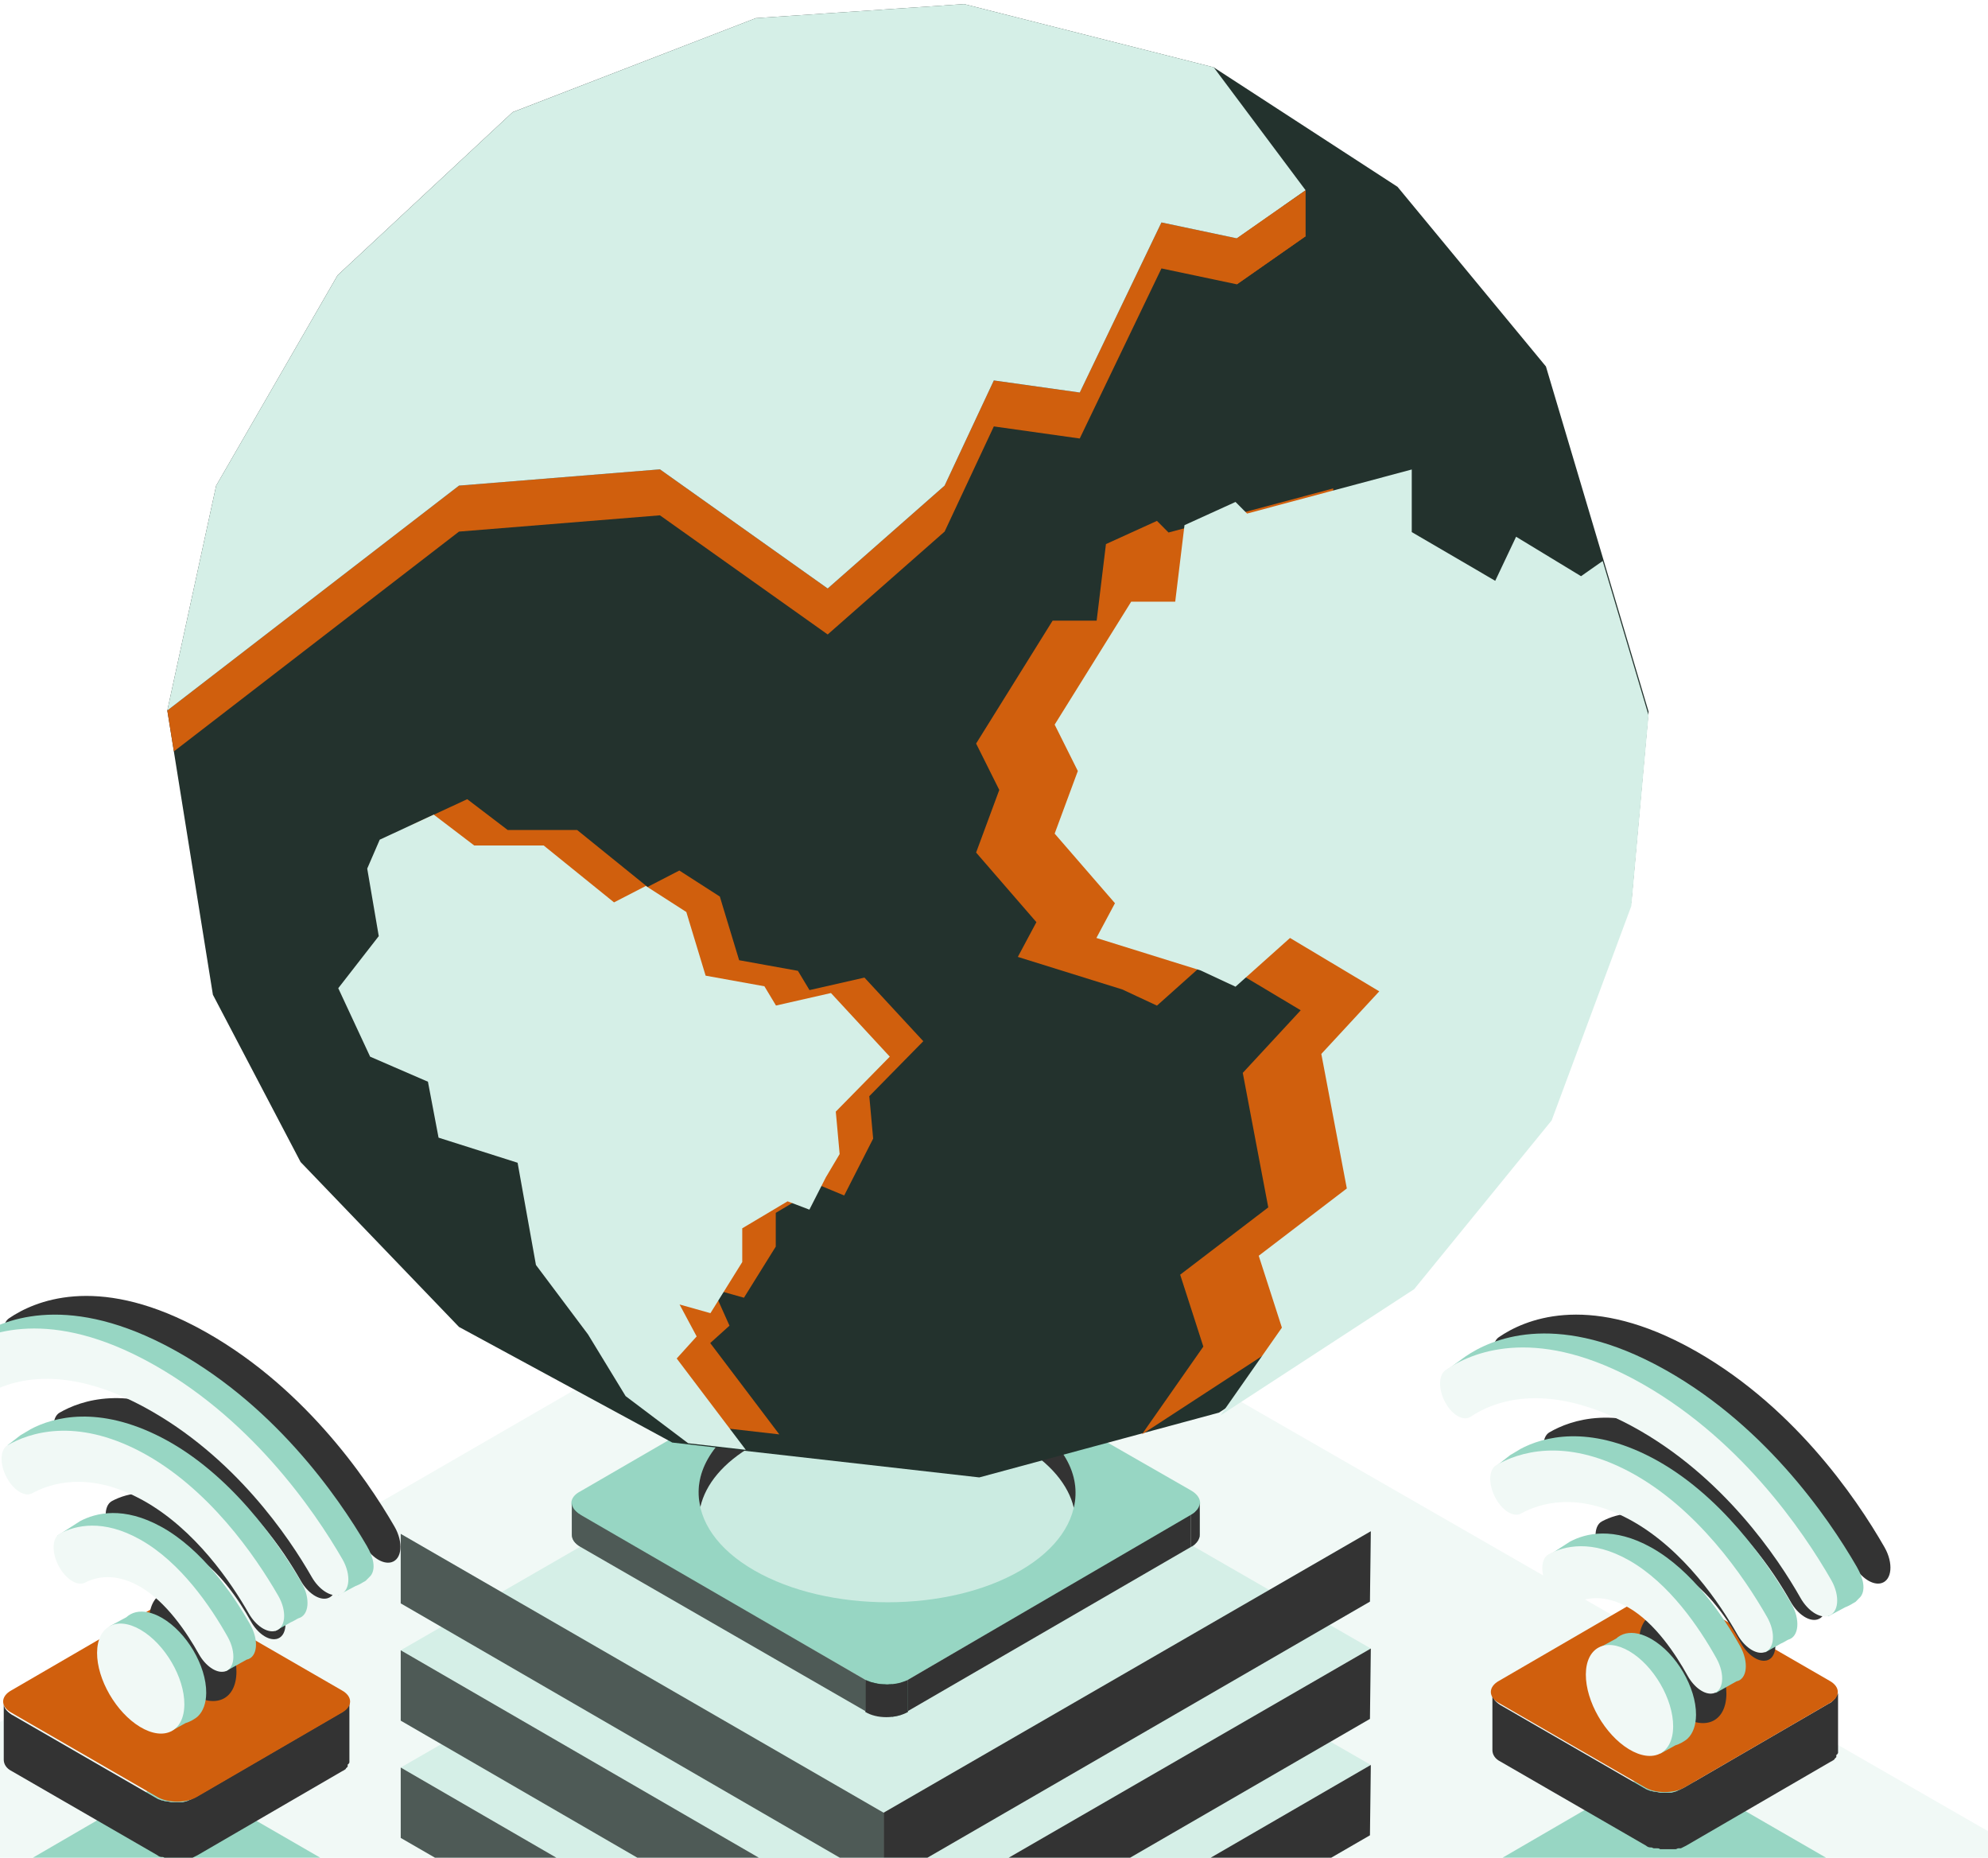 <svg width="441" height="412" viewBox="0 0 441 412" fill="none" xmlns="http://www.w3.org/2000/svg">
<path d="M198.892 266.971L-81.809 429.188L201.203 592.367L482.481 429.959L198.892 266.971Z" fill="#F1F9F6"/>
<path d="M405.802 412.424C408.307 413.772 408.307 416.084 405.802 417.433L373.629 436.121C371.317 437.469 367.272 437.469 364.959 436.121L332.593 417.433C330.089 416.084 330.089 413.772 332.593 412.424L364.767 393.736C367.079 392.387 371.124 392.387 373.437 393.736L405.802 412.424Z" fill="#97D6C3"/>
<path d="M407.547 375.821C407.547 376.014 407.354 376.207 407.161 376.399C407.161 376.399 407.161 376.399 407.161 376.592C406.969 376.785 406.777 376.977 406.584 377.17C406.391 377.363 406.391 377.363 406.199 377.556C406.006 377.556 406.006 377.748 405.813 377.748L373.64 396.436C373.254 396.629 372.869 396.821 372.483 397.014C372.291 397.014 372.098 397.207 372.098 397.207C371.905 397.207 371.713 397.399 371.52 397.399C371.327 397.399 370.942 397.592 370.749 397.592H370.557C370.172 397.592 369.787 397.592 369.594 397.592H369.401C369.016 397.592 368.631 397.592 368.438 397.592H368.245C367.86 397.592 367.667 397.399 367.282 397.399H367.089C366.704 397.399 366.511 397.207 366.318 397.207H366.126C365.74 397.014 365.548 397.014 365.162 396.821L332.797 378.134C331.641 377.363 331.062 376.592 331.062 375.629V388.151C331.062 389.115 331.641 390.078 332.797 390.656L365.162 409.344C365.355 409.537 365.74 409.729 366.126 409.729H366.318C366.511 409.729 366.704 409.922 366.896 409.922C367.089 409.922 367.089 409.922 367.282 409.922H367.475H367.667C367.86 409.922 368.053 409.922 368.245 410.115H368.438H368.631H368.823C369.016 410.115 369.209 410.115 369.401 410.115H369.594H369.787H369.979C370.172 410.115 370.365 410.115 370.749 410.115H370.942C371.135 410.115 371.327 410.115 371.52 410.115H371.713C371.905 410.115 372.098 409.922 372.291 409.922C372.483 409.922 372.483 409.922 372.676 409.922C372.676 409.922 372.676 409.922 372.869 409.922C373.254 409.729 373.64 409.537 374.025 409.344L406.199 390.656C406.391 390.656 406.391 390.464 406.584 390.464C406.777 390.271 406.97 390.271 406.97 390.078C407.161 389.886 407.161 389.886 407.354 389.693C407.354 389.693 407.354 389.693 407.354 389.5C407.354 389.5 407.354 389.5 407.354 389.307C407.354 389.307 407.354 389.115 407.547 389.115C407.547 388.922 407.739 388.922 407.739 388.729V388.537C407.739 388.344 407.739 388.344 407.739 388.151V375.629C407.739 375.436 407.739 375.629 407.547 375.821Z" fill="#333333"/>
<path d="M405.802 372.74C408.307 374.089 408.307 376.4 405.802 377.749L373.629 396.437C371.317 397.786 367.272 397.786 364.959 396.437L332.593 377.749C330.089 376.4 330.089 374.089 332.593 372.74L364.767 354.053C367.079 352.704 371.124 352.704 373.437 354.053L405.802 372.74Z" fill="#D05F0D"/>
<path d="M75.783 414.741C78.288 416.089 78.288 418.401 75.783 419.75L43.61 438.438C41.298 439.786 37.252 439.786 34.94 438.438L2.574 419.75C0.069 418.401 0.069 416.089 2.574 414.741L34.747 396.054C37.059 394.705 41.105 394.705 43.417 396.054L75.783 414.741Z" fill="#97D6C3"/>
<path d="M77.317 377.944C77.317 378.137 77.124 378.33 76.931 378.522C76.931 378.522 76.931 378.522 76.931 378.715C76.738 378.907 76.546 379.1 76.353 379.292C76.16 379.485 76.16 379.485 75.968 379.678C75.775 379.678 75.775 379.87 75.582 379.87L43.41 398.558C43.024 398.751 42.639 398.943 42.253 399.136C42.061 399.136 41.868 399.329 41.868 399.329C41.675 399.329 41.483 399.521 41.29 399.521C41.097 399.521 40.712 399.714 40.519 399.714H40.326C39.941 399.714 39.556 399.714 39.363 399.714H39.17C38.785 399.714 38.4 399.714 38.207 399.714H38.014C37.629 399.714 37.437 399.521 37.052 399.521H36.859C36.474 399.521 36.281 399.329 36.088 399.329H35.896C35.51 399.136 35.318 399.136 34.932 398.943L2.566 380.256C1.41 379.485 0.832 378.715 0.832 377.752V390.274C0.832 391.237 1.41 392.2 2.566 392.778L34.932 411.466C35.125 411.659 35.51 411.851 35.896 411.851H36.088C36.281 411.851 36.474 412.044 36.666 412.044C36.859 412.044 36.859 412.044 37.052 412.044H37.244H37.437C37.629 412.044 37.822 412.044 38.014 412.237H38.207H38.4H38.592C38.785 412.237 38.978 412.237 39.17 412.237H39.363H39.556H39.748C39.941 412.237 40.134 412.237 40.519 412.237H40.712C40.904 412.237 41.097 412.237 41.29 412.237H41.483C41.675 412.237 41.868 412.044 42.061 412.044C42.253 412.044 42.253 412.044 42.446 412.044C42.446 412.044 42.446 412.044 42.639 412.044C43.024 411.851 43.409 411.659 43.794 411.466L75.968 392.778C76.16 392.778 76.16 392.586 76.353 392.586C76.546 392.393 76.738 392.393 76.738 392.2C76.931 392.008 76.931 392.008 77.124 391.815C77.124 391.815 77.124 391.815 77.124 391.622C77.124 391.622 77.124 391.622 77.124 391.43C77.124 391.43 77.124 391.237 77.317 391.237C77.317 391.044 77.509 391.044 77.509 390.852V390.66C77.509 390.467 77.509 390.467 77.509 390.274V377.752C77.509 377.559 77.509 377.752 77.317 377.944Z" fill="#333333"/>
<path d="M75.783 374.863C78.288 376.211 78.288 378.524 75.783 379.872L43.61 398.559C41.298 399.908 37.252 399.908 34.94 398.559L2.574 379.872C0.069 378.524 0.069 376.211 2.574 374.863L34.747 356.175C37.059 354.827 41.105 354.827 43.417 356.175L75.783 374.863Z" fill="#D05F0D"/>
<path d="M196.782 381.604L304.091 443.446L196.011 505.866L88.894 444.024L196.782 381.604Z" fill="#D5EFE7"/>
<path d="M196.782 355.594L304.091 417.437L196.011 480.05L88.894 418.015L196.782 355.594Z" fill="#D5EFE7"/>
<path d="M88.894 392.005V407.611L196.011 469.452V454.04L88.894 392.005Z" fill="#D5EFE7"/>
<path d="M304.088 391.428L303.895 407.032L196.008 469.453V454.04L304.088 391.428Z" fill="#D5EFE7"/>
<path d="M196.782 329.779L304.091 391.429L196.011 454.042L88.894 392.007L196.782 329.779Z" fill="#D5EFE7"/>
<path d="M88.894 392.008V407.614L196.011 469.455V454.043L88.894 392.008Z" fill="#4E5A56"/>
<path d="M304.088 391.43L303.895 407.034L196.008 469.455V454.042L304.088 391.43Z" fill="#333333"/>
<path d="M88.894 366V381.606L196.011 443.64V428.035L88.894 366Z" fill="#D5EFE7"/>
<path d="M304.088 365.613L303.895 381.219L196.008 443.64V428.034L304.088 365.613Z" fill="#D5EFE7"/>
<path d="M196.782 303.771L304.091 365.614L196.011 428.035L88.894 365.999L196.782 303.771Z" fill="#D5EFE7"/>
<path d="M88.894 366V381.606L196.011 443.64V428.035L88.894 366Z" fill="#4E5A56"/>
<path d="M304.088 365.613L303.895 381.219L196.008 443.64V428.034L304.088 365.613Z" fill="#333333"/>
<path d="M88.894 340.186V355.598L196.011 417.633V402.028L88.894 340.186Z" fill="#D5EFE7"/>
<path d="M304.088 339.606L303.895 355.211L196.008 417.632V402.026L304.088 339.606Z" fill="#D5EFE7"/>
<path d="M88.894 340.183V355.596L196.011 417.63V402.025L88.894 340.183Z" fill="#4E5A56"/>
<path d="M304.088 339.604L303.895 355.208L196.008 417.629V402.023L304.088 339.604Z" fill="#333333"/>
<path d="M264.202 330.551C266.9 332.092 266.9 334.597 264.202 336.139L201.397 372.551C198.699 374.091 194.461 374.091 191.956 372.551L128.765 336.139C126.068 334.597 126.068 332.092 128.765 330.743L191.571 294.332C194.268 292.79 198.506 292.79 201.011 294.332L264.202 330.551Z" fill="#97D6C3"/>
<mask id="mask0_1447_55906" style="mask-type:luminance" maskUnits="userSpaceOnUse" x="264" y="333" width="3" height="11">
<path d="M266.137 333.248V340.376C266.137 341.34 265.559 342.303 264.211 343.074V335.946C265.559 335.175 266.137 334.211 266.137 333.248Z" fill="white"/>
</mask>
<g mask="url(#mask0_1447_55906)">
<path d="M266.118 333.634V340.762C266.118 340.955 266.118 340.955 265.926 341.148V334.019C266.118 334.019 266.118 333.826 266.118 333.634Z" fill="#045137"/>
<path d="M265.931 334.02V341.148C265.931 341.341 265.738 341.341 265.738 341.533V334.405C265.931 334.405 265.931 334.212 265.931 334.02Z" fill="#045137"/>
<path d="M265.743 334.402V341.531C265.743 341.723 265.551 341.723 265.551 341.916V334.788C265.743 334.788 265.743 334.595 265.743 334.402Z" fill="#045137"/>
<path d="M265.549 334.788V341.917C265.357 342.109 265.357 342.302 265.164 342.302V335.173C265.357 335.173 265.357 334.981 265.549 334.788Z" fill="#045137"/>
<path d="M265.165 335.366V342.495C264.973 342.687 264.587 342.88 264.395 343.073V335.944C264.587 335.752 264.973 335.559 265.165 335.366Z" fill="#045137"/>
</g>
<mask id="mask1_1447_55906" style="mask-type:luminance" maskUnits="userSpaceOnUse" x="126" y="333" width="3" height="11">
<path d="M126.859 340.376V333.248C126.859 334.211 127.437 335.175 128.786 335.946V343.074C127.437 342.303 126.859 341.34 126.859 340.376Z" fill="white"/>
</mask>
<g mask="url(#mask1_1447_55906)">
<path d="M128.786 335.946V343.074C127.437 342.303 126.859 341.34 126.859 340.376V333.248C126.859 334.211 127.437 335.175 128.786 335.946Z" fill="#045137"/>
</g>
<path d="M264.205 335.946V343.075L201.398 379.487V372.551L264.205 335.946Z" fill="#333333"/>
<path d="M191.957 372.55V379.486L128.766 343.074V335.945L191.957 372.55Z" fill="#4E5A56"/>
<mask id="mask2_1447_55906" style="mask-type:luminance" maskUnits="userSpaceOnUse" x="191" y="372" width="11" height="9">
<path d="M201.425 372.551V379.679C198.727 381.221 194.489 381.221 191.984 379.679V372.551C194.682 373.9 198.92 373.9 201.425 372.551Z" fill="white"/>
</mask>
<g mask="url(#mask2_1447_55906)">
<path d="M201.428 372.551V379.679C201.043 379.872 200.465 380.065 199.887 380.257V373.129C200.465 372.936 201.043 372.743 201.428 372.551Z" fill="#045137"/>
<path d="M200.074 373.13V380.258C199.69 380.451 199.305 380.451 198.727 380.644V373.515C199.112 373.323 199.69 373.323 200.074 373.13Z" fill="#045137"/>
<path d="M198.732 373.516V380.644C198.539 380.644 198.154 380.644 197.961 380.837V373.708C198.154 373.516 198.539 373.516 198.732 373.516Z" fill="#045137"/>
<path d="M197.954 373.516V380.644C197.762 380.644 197.376 380.644 197.184 380.644V373.516C197.376 373.516 197.569 373.516 197.954 373.516Z" fill="#045137"/>
<path d="M197.189 373.516V380.644C196.996 380.644 196.803 380.644 196.418 380.644V373.516C196.611 373.708 196.996 373.708 197.189 373.516Z" fill="#045137"/>
<path d="M196.418 373.515V380.643C196.225 380.643 196.033 380.643 195.84 380.643V373.515C196.033 373.515 196.225 373.515 196.418 373.515Z" fill="#045137"/>
<path d="M195.836 373.516V380.644C195.643 380.644 195.451 380.644 195.258 380.644V373.516C195.451 373.516 195.643 373.516 195.836 373.516Z" fill="#045137"/>
<path d="M195.066 373.517V380.645C194.874 380.645 194.681 380.645 194.488 380.453V373.324C194.681 373.517 194.874 373.517 195.066 373.517Z" fill="#045137"/>
<path d="M194.488 373.323V380.451C194.296 380.451 194.103 380.258 193.719 380.258V373.13C194.103 373.323 194.296 373.323 194.488 373.323Z" fill="#045137"/>
<path d="M193.716 373.128V380.257C193.523 380.257 193.138 380.064 192.945 380.064V372.936C193.138 373.128 193.523 373.128 193.716 373.128Z" fill="#045137"/>
<path d="M192.948 372.936V380.065C192.562 379.872 192.37 379.679 191.984 379.679V372.551C192.37 372.743 192.562 372.743 192.948 372.936Z" fill="#045137"/>
</g>
<path d="M226.247 313.981C242.623 323.422 242.623 338.834 226.439 348.274C210.256 357.714 183.67 357.714 167.294 348.274C150.919 338.834 150.919 323.422 167.101 313.981C183.284 304.541 209.678 304.541 226.247 313.981Z" fill="#CBEBE1"/>
<path d="M167.112 320.532C183.296 311.092 209.882 311.092 226.258 320.532C233 324.384 237.047 329.394 238.203 334.403C239.936 327.082 235.89 319.568 226.258 313.981C209.882 304.541 183.488 304.541 167.112 313.981C157.672 319.568 153.627 327.082 155.36 334.211C156.516 329.202 160.369 324.384 167.112 320.532Z" fill="#333333"/>
<path d="M361.88 200.091L320.681 216.546L361.88 200.101L344.212 247.651L313.708 285.078L270.735 313.084L270.399 313.298L217.241 327.663L161.953 321.393L149.168 319.935H149.138L101.822 294.294L66.669 257.704V257.694L47.227 220.614L39.846 174.634L38.041 163.368L37.113 157.577L47.951 107.702L74.886 61.049L113.73 24.867L167.662 4.028L213.877 0.908L269.226 14.927H269.237V14.937L310.017 41.434L342.937 81.277L355.528 123.587L365.703 157.812L361.88 200.091Z" fill="#23322D" style="mix-blend-mode:multiply"/>
<path d="M193.019 245.083L193.692 252.525L192.397 255.064L187.269 265.137L182.141 263.006L172.088 268.99V276.474L165.033 287.811L158.182 285.884L161.822 294.009L157.55 297.863L172.873 318.121L160.088 316.663L160.068 316.653L160.048 316.632L146.213 306.203L137.873 292.521L126.322 277.116L123.712 262.578L122.254 254.452L117.768 253.025L104.718 248.886L102.363 236.478L94.635 233.134L89.538 230.922L82.473 215.741L82.707 215.435L91.455 204.19L89.64 193.567L88.896 189.213L91.669 182.801L103.648 177.244L112.63 184.085H128.035L143.644 196.707L150.699 193.067L159.344 198.623L159.681 198.837L160.119 200.285L160.139 200.336L160.19 200.53L163.963 212.958L170.171 214.079L177.002 215.313L179.571 219.585L191.765 216.812L204.815 230.922L192.835 243.115L193.019 245.083Z" fill="#D05F0D"/>
<path d="M344.45 205.127V205.137L326.782 252.688L296.278 290.114L253.305 318.12L266.936 298.647L264.887 292.275L261.798 282.702L273.267 273.945L281.342 267.776L279.802 259.661L278.548 253.055L276.265 240.994L275.684 237.945L288.54 224.06L268.741 212.223L258.933 220.991L256.649 223.03L248.931 219.431L242.437 217.412L225.788 212.223L229.907 204.516L229.693 204.271L216.531 189.08L219.111 182.107L221.67 175.194L217.867 167.578L216.531 164.907L223.097 154.366L233.506 137.645H243.273L245.333 120.671L256.649 115.522L259.218 118.101L264.816 116.603L283.513 111.597L295.748 108.324V122.21L311.428 131.355V131.365L314.262 133.017L318.891 123.24L333.296 131.987L338.098 128.623L348.273 162.848L344.45 205.127Z" fill="#D05F0D"/>
<path d="M361.876 200.927V200.937L344.207 248.487L313.704 285.914L270.731 313.92L284.362 294.447L282.313 288.075L279.224 278.502L290.693 269.744L298.768 263.576L297.228 255.461L295.974 248.854L293.69 236.794L293.109 233.745L305.965 219.859L286.166 208.023L276.359 216.791L274.075 218.83L266.357 215.231L259.863 213.212L243.214 208.023L247.333 200.315L247.119 200.071L233.957 184.88L236.536 177.906L239.095 170.994L235.293 163.378L233.957 160.707L240.523 150.165L250.932 133.445H260.699L262.758 116.47L274.075 111.322L276.644 113.901L282.241 112.402L300.939 107.397L313.173 104.124V118.01L328.854 127.155V127.165L331.688 128.817L336.316 119.04L350.722 127.787L355.524 124.423L365.699 158.648L361.876 200.927Z" fill="#D5EFE7"/>
<path d="M289.627 52.394L274.375 63.058L257.645 59.53L239.518 97.252L220.463 94.571L209.544 117.897L183.607 140.714L146.395 114.288L101.822 117.897L38.571 166.651L37.113 157.577L101.822 107.702L146.395 104.093L183.607 130.519L209.544 107.702L220.463 84.376L239.518 87.057L257.645 49.335L274.375 52.862L284.621 45.695L289.627 52.394Z" fill="#D05F0D"/>
<path d="M47.951 107.702L74.886 61.06L113.73 24.877L167.662 4.028L213.877 0.908L269.237 14.927L289.627 42.199L274.375 52.863L257.645 49.335L239.528 87.057L220.463 84.376L209.544 107.702L183.607 130.519L146.395 104.093L101.822 107.702L37.113 157.577L47.951 107.702Z" fill="#D5EFE7"/>
<path d="M289.623 42.199V52.394L274.371 63.059V52.863L289.623 42.199Z" fill="#D05F0D"/>
<path d="M185.585 248.508L186.258 255.951L183.199 261.11L179.55 268.277L174.707 266.432L164.654 272.416V279.899L157.599 291.236L150.748 289.31L154.541 296.395L150.116 301.289L165.44 321.547L152.655 320.089L152.634 320.079L152.614 320.058L138.779 309.628L130.44 295.947L118.888 280.542L116.278 266.003L114.821 257.878L110.335 256.451L97.285 252.311L94.93 239.904L87.202 236.56L82.104 234.347L75.039 219.167L75.274 218.861L84.021 207.616L82.206 196.992L81.462 192.639L84.235 186.226L96.214 180.67L105.196 187.511H120.601L136.21 200.132L143.265 196.493L151.911 202.049L152.247 202.263L152.685 203.711L152.706 203.762L152.757 203.956L156.529 216.384L162.738 217.505L169.569 218.739L172.138 223.01L184.331 220.237L197.381 234.347L185.402 246.541L185.585 248.508Z" fill="#D5EFE7"/>
<path d="M201.406 372.551V379.679C198.708 381.221 194.47 381.221 191.965 379.679V372.551C194.662 373.9 198.901 373.9 201.406 372.551Z" fill="#333333"/>
<path d="M266.141 333.248V340.376C266.141 341.34 265.563 342.303 264.215 343.074V335.946C265.563 335.175 266.141 334.211 266.141 333.248Z" fill="#333333"/>
<path d="M126.848 340.376V333.248C126.848 334.211 127.426 335.175 128.775 335.946V343.074C127.426 342.303 126.848 341.34 126.848 340.376Z" fill="#4E5A56"/>
<g style="mix-blend-mode:overlay">
<path d="M2.316 300.149C3.886 302.534 6.118 303.605 7.556 302.646C12.236 299.506 23.96 294.46 43.015 304.553C43.208 304.655 43.402 304.757 43.606 304.869C63.558 315.686 75.711 333.762 80.696 342.499C82.297 345.303 84.876 346.995 86.793 346.486C89.189 345.843 89.535 342.081 87.517 338.574C81.247 327.716 66.82 306.643 43.749 294.388C43.525 294.266 43.29 294.144 43.066 294.032C21.228 282.715 7.658 288.516 1.989 292.38C0.246 293.573 0.389 297.223 2.305 300.138L2.316 300.149Z" fill="#333333"/>
<path d="M13.405 321.099C14.955 323.556 17.218 324.769 18.727 323.933C22.642 321.782 31.073 318.979 42.767 325.249C42.9 325.32 43.042 325.402 43.185 325.473C54.858 331.906 62.913 343.896 66.726 350.594C68.285 353.326 70.773 354.967 72.608 354.478C74.933 353.856 75.269 350.135 73.271 346.679C68.183 337.85 57.754 322.649 42.716 314.717C28.218 307.111 18.064 310.517 13.221 313.3C11.386 314.36 11.468 318.03 13.384 321.058L13.405 321.099Z" fill="#333333"/>
<path d="M61.255 363.511H61.275C63.651 363.032 64.028 359.311 62.06 355.793C58.298 349.085 51.61 339.236 42.659 334.22C34.411 329.592 28.345 331.04 24.848 332.895C22.86 333.955 23.003 337.901 25.164 341.061L25.184 341.082C26.775 343.406 28.957 344.518 30.445 343.753C32.861 342.509 37.082 341.49 42.608 344.65C48.45 347.994 53.058 354.937 55.648 359.586C57.116 362.227 59.481 363.858 61.265 363.501L61.255 363.511Z" fill="#333333"/>
<path d="M33.09 359.332C33.059 365.215 37.301 372.565 42.612 375.767C47.985 379.009 52.41 376.806 52.451 370.802C52.491 364.797 48.108 357.354 42.735 354.234C37.413 351.145 33.121 353.439 33.09 359.332Z" fill="#333333"/>
</g>
<path d="M30.168 357.569L30.199 357.548C31.8 357.201 33.757 357.569 35.888 358.792C41.352 361.922 45.787 369.405 45.747 375.451C45.726 377.775 45.053 379.529 43.911 380.64L43.891 380.65C43.3 381.221 41.995 381.935 41.189 382.139L37.825 383.984L24.316 360.668L28.017 358.68C28.619 358.129 29.332 357.752 30.148 357.558L30.168 357.569Z" fill="#97D6C3"/>
<path d="M17.743 337.372C21.291 335.486 27.438 334.008 35.819 338.636C44.903 343.663 51.682 353.562 55.505 360.301C57.504 363.839 57.116 367.591 54.71 368.08L53.456 368.773L50.133 370.629L29.406 347.108C26.867 346.925 24.838 347.577 23.411 348.301C21.902 349.076 19.69 347.965 18.079 345.63L18.059 345.61C17.477 344.764 17.039 343.856 18.477 341.827L12.727 340.594L17.732 337.382L17.743 337.372Z" fill="#97D6C3"/>
<path d="M6.731 317.001C11.91 314.239 21.912 311.618 35.889 318.847C51.151 326.768 61.734 342.122 66.893 351.002C68.911 354.479 68.575 358.261 66.21 358.904C66.036 358.955 64.772 359.74 64.589 359.75L61.061 361.717L44.728 339.492L22.146 325.79C17.344 325.749 13.735 327.166 11.533 328.379C10.004 329.225 7.71 328.012 6.14 325.545L6.109 325.504C6.109 325.504 6.058 325.413 6.028 325.372L4.58 325.331L1.664 320.539L4.529 318.317L6.721 317.022L6.731 317.001Z" fill="#97D6C3"/>
<path d="M-9.535 299.609L-5.416 296.642C0.334 292.727 14.107 286.814 36.251 298.131C36.476 298.243 36.71 298.365 36.945 298.487C60.353 310.732 75.003 331.917 81.365 342.836C82.945 345.548 83.363 347.985 82.231 349.463L81.1 350.605L80.447 350.972C80.203 351.166 79.163 351.676 78.847 351.767L75.034 353.786L68.295 344.508L40.533 312.587L24.986 304.227C12.201 300.72 3.973 304.441 0.222 306.97C-1.236 307.949 -3.5 306.878 -5.09 304.482C-5.865 303.3 -6.354 302.015 -6.548 300.812L-9.535 299.629V299.609Z" fill="#97D6C3"/>
<path d="M-9.241 307.378C-7.671 309.764 -5.439 310.835 -4.001 309.876C0.678 306.736 12.403 301.69 31.458 311.783C31.651 311.885 31.845 311.987 32.049 312.099C52.001 322.916 64.153 340.992 69.139 349.729C70.74 352.533 73.319 354.225 75.236 353.715C77.632 353.073 77.978 349.311 75.96 345.804C69.689 334.946 55.263 313.873 32.192 301.618C31.967 301.496 31.733 301.374 31.509 301.261C9.671 289.935 -3.899 295.746 -9.557 299.61C-11.301 300.803 -11.158 304.452 -9.241 307.368V307.378Z" fill="#F1F9F6"/>
<path d="M1.858 328.33C3.408 330.787 5.671 332 7.18 331.164C11.095 329.013 19.526 326.209 31.22 332.479C31.353 332.55 31.495 332.632 31.638 332.703C43.312 339.136 51.366 351.126 55.179 357.824C56.739 360.557 59.226 362.198 61.061 361.709C63.386 361.087 63.722 357.365 61.724 353.909C56.637 345.08 46.207 329.879 31.169 321.947C16.672 314.342 6.517 317.747 1.675 320.53C-0.161 321.591 -0.079 325.261 1.838 328.289L1.858 328.33Z" fill="#F1F9F6"/>
<path d="M49.7 370.742H49.721C52.096 370.262 52.473 366.541 50.506 363.024C46.744 356.315 40.056 346.467 31.104 341.451C22.856 336.822 16.79 338.27 13.293 340.126C11.305 341.186 11.448 345.131 13.609 348.292L13.63 348.312C15.22 350.637 17.402 351.748 18.89 350.983C21.307 349.74 25.528 348.72 31.053 351.881C36.895 355.225 41.503 362.167 44.093 366.816C45.561 369.457 47.926 371.088 49.711 370.731L49.7 370.742Z" fill="#F1F9F6"/>
<path d="M21.535 366.552C21.505 372.445 25.746 379.785 31.058 382.986C36.43 386.228 40.855 384.026 40.896 378.021C40.937 372.016 36.553 364.574 31.18 361.454C25.858 358.365 21.566 360.659 21.535 366.552Z" fill="#F1F9F6"/>
<g style="mix-blend-mode:overlay">
<path d="M332.805 304.401C334.375 306.806 336.609 307.886 338.047 306.919C342.729 303.753 354.458 298.665 373.52 308.842C373.714 308.944 373.908 309.047 374.112 309.16C394.072 320.067 406.229 338.293 411.217 347.103C412.818 349.93 415.399 351.636 417.316 351.122C419.713 350.475 420.06 346.681 418.04 343.145C411.768 332.197 397.336 310.949 374.255 298.593C374.03 298.469 373.796 298.346 373.571 298.233C351.724 286.822 338.149 292.672 332.478 296.568C330.734 297.77 330.877 301.451 332.794 304.391L332.805 304.401Z" fill="#333333"/>
<path d="M343.894 325.526C345.444 328.003 347.708 329.226 349.218 328.383C353.134 326.214 361.569 323.387 373.268 329.709C373.4 329.781 373.543 329.864 373.686 329.936C385.364 336.422 393.422 348.511 397.236 355.265C398.797 358.02 401.285 359.675 403.121 359.181C405.447 358.554 405.783 354.802 403.784 351.317C398.695 342.415 388.261 327.088 373.217 319.09C358.713 311.422 348.555 314.855 343.71 317.662C341.874 318.731 341.956 322.431 343.873 325.484L343.894 325.526Z" fill="#333333"/>
<path d="M391.767 368.289H391.787C394.163 367.805 394.541 364.053 392.572 360.507C388.809 353.743 382.118 343.813 373.163 338.755C364.912 334.088 358.843 335.548 355.345 337.419C353.356 338.488 353.499 342.466 355.661 345.653L355.681 345.673C357.272 348.017 359.455 349.137 360.944 348.366C363.361 347.112 367.584 346.084 373.112 349.271C378.956 352.643 383.566 359.643 386.157 364.331C387.626 366.993 389.992 368.638 391.777 368.278L391.767 368.289Z" fill="#333333"/>
<path d="M363.602 364.074C363.571 370.006 367.814 377.417 373.128 380.645C378.503 383.914 382.929 381.694 382.97 375.639C383.011 369.584 378.625 362.08 373.25 358.934C367.926 355.82 363.632 358.132 363.602 364.074Z" fill="#333333"/>
</g>
<path d="M360.647 362.296L360.678 362.276C362.279 361.926 364.238 362.296 366.369 363.53C371.836 366.686 376.273 374.231 376.232 380.327C376.212 382.671 375.538 384.439 374.396 385.559L374.376 385.57C373.784 386.145 372.479 386.865 371.673 387.07L368.307 388.931L354.793 365.421L358.495 363.417C359.097 362.862 359.811 362.481 360.627 362.286L360.647 362.296Z" fill="#97D6C3"/>
<path d="M348.217 341.932C351.767 340.03 357.917 338.54 366.301 343.207C375.388 348.275 382.171 358.256 385.996 365.051C387.995 368.618 387.607 372.401 385.2 372.895L383.946 373.594L380.621 375.465L359.885 351.749C357.346 351.564 355.316 352.222 353.888 352.952C352.379 353.733 350.165 352.613 348.554 350.259L348.533 350.238C347.952 349.385 347.514 348.47 348.952 346.424L343.199 345.18L348.207 341.942L348.217 341.932Z" fill="#97D6C3"/>
<path d="M337.202 321.394C342.383 318.608 352.389 315.966 366.372 323.255C381.64 331.242 392.227 346.723 397.388 355.677C399.408 359.182 399.071 362.996 396.705 363.644C396.531 363.695 395.267 364.487 395.083 364.497L391.554 366.481L375.215 344.071L352.623 330.255C347.819 330.214 344.209 331.643 342.006 332.866C340.476 333.72 338.181 332.496 336.61 330.009L336.58 329.967C336.58 329.967 336.529 329.875 336.498 329.834L335.05 329.793L332.133 324.961L334.999 322.72L337.192 321.415L337.202 321.394Z" fill="#97D6C3"/>
<path d="M320.93 303.856L325.05 300.865C330.803 296.918 344.582 290.955 366.735 302.366C366.959 302.479 367.194 302.602 367.428 302.726C390.846 315.072 405.502 336.433 411.867 347.443C413.448 350.177 413.866 352.634 412.734 354.124L411.602 355.276L410.949 355.646C410.704 355.841 409.664 356.355 409.348 356.448L405.533 358.483L398.791 349.128L371.019 316.942L355.465 308.513C342.675 304.977 334.444 308.729 330.69 311.278C329.232 312.265 326.968 311.186 325.377 308.77C324.601 307.578 324.112 306.282 323.918 305.069L320.93 303.877V303.856Z" fill="#97D6C3"/>
<path d="M320.994 311.689C322.564 314.095 324.798 315.174 326.236 314.208C330.918 311.042 342.647 305.953 361.709 316.13C361.903 316.233 362.097 316.336 362.301 316.449C382.261 327.356 394.419 345.582 399.406 354.391C401.007 357.218 403.588 358.925 405.505 358.411C407.902 357.763 408.249 353.97 406.229 350.434C399.957 339.486 385.525 318.237 362.444 305.881C362.219 305.758 361.985 305.634 361.76 305.521C339.913 294.101 326.338 299.96 320.677 303.856C318.933 305.059 319.076 308.739 320.994 311.679V311.689Z" fill="#F1F9F6"/>
<path d="M332.093 332.814C333.643 335.291 335.908 336.514 337.417 335.671C341.334 333.502 349.768 330.675 361.467 336.998C361.6 337.069 361.742 337.152 361.885 337.224C373.563 343.71 381.621 355.799 385.435 362.553C386.996 365.308 389.485 366.963 391.32 366.47C393.646 365.843 393.983 362.09 391.983 358.606C386.894 349.703 376.46 334.376 361.416 326.379C346.913 318.71 336.754 322.143 331.909 324.95C330.074 326.019 330.155 329.719 332.073 332.773L332.093 332.814Z" fill="#F1F9F6"/>
<path d="M379.958 375.578H379.978C382.355 375.095 382.732 371.342 380.764 367.796C377 361.032 370.309 351.102 361.354 346.044C353.103 341.377 347.035 342.837 343.536 344.708C341.547 345.777 341.69 349.755 343.852 352.942L343.873 352.962C345.464 355.306 347.646 356.426 349.136 355.656C351.553 354.401 355.775 353.373 361.303 356.56C367.148 359.932 371.758 366.932 374.348 371.62C375.817 374.282 378.183 375.927 379.968 375.567L379.958 375.578Z" fill="#F1F9F6"/>
<path d="M351.789 371.353C351.759 377.295 356.002 384.697 361.315 387.924C366.69 391.193 371.117 388.973 371.158 382.918C371.199 376.863 366.813 369.359 361.438 366.214C356.114 363.099 351.82 365.412 351.789 371.353Z" fill="#F1F9F6"/>
</svg>
